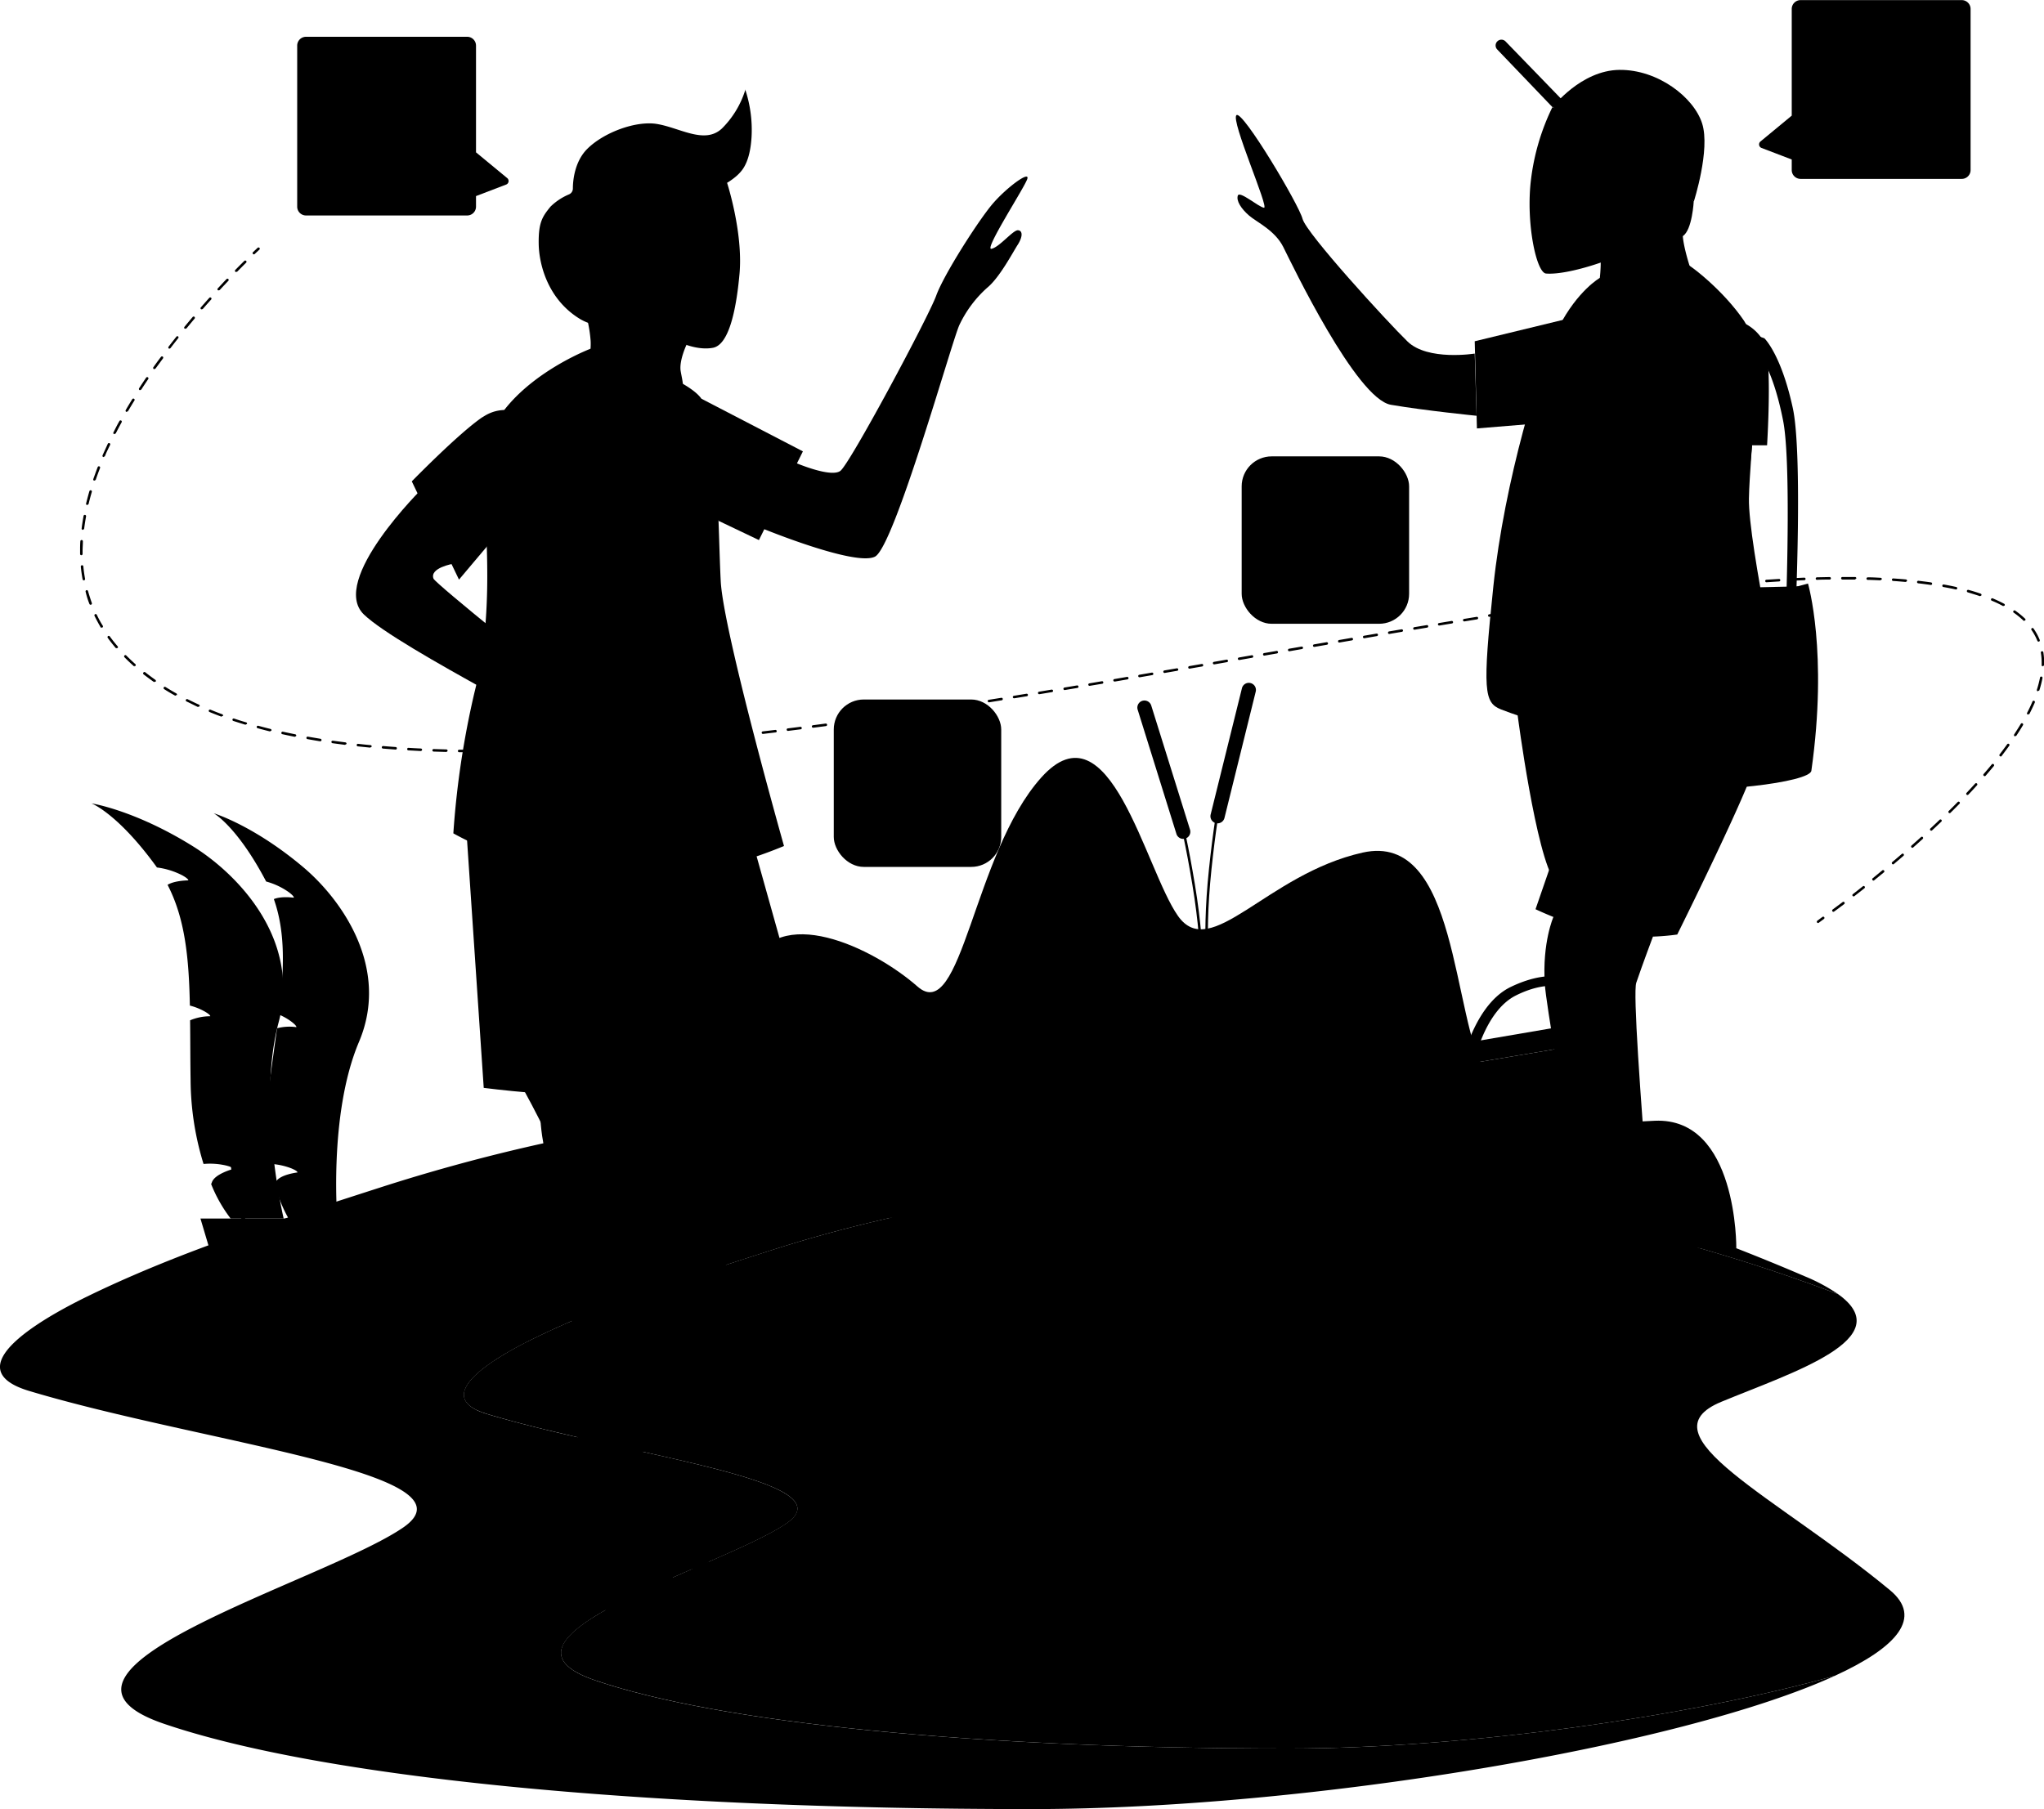 <svg id="Object" class="non-fix object-width" xmlns="http://www.w3.org/2000/svg"
                                        xmlns:xlink="http://www.w3.org/1999/xlink" viewBox="0 0 539.55 477.63">
                                        <defs>
                                            <linearGradient id="linear-gradient" x1="1744.98" y1="6791.82" x2="2263.43"
                                                y2="6791.82" gradientUnits="userSpaceOnUse">
                                                <stop offset="0" stop-color="#fff" />
                                                <stop offset="1" stop-color="#fff" />
                                            </linearGradient>
                                            <linearGradient id="linear-gradient-2" x1="1745.04" y1="6703.67"
                                                x2="2263.42" y2="6703.67" xlink:href="#linear-gradient" />
                                            <linearGradient id="linear-gradient-3" x1="1745.04" y1="6615.2" x2="2263.37"
                                                y2="6615.2" xlink:href="#linear-gradient" />
                                            <linearGradient id="linear-gradient-4" x1="2042.07" y1="6781.04"
                                                x2="2047.99" y2="6781.04" gradientUnits="userSpaceOnUse">
                                                <stop offset="0" stop-color="#5560ff" />
                                                <stop offset="1" stop-color="#1517ff" />
                                            </linearGradient>
                                            <linearGradient id="linear-gradient-5" x1="2043.39" y1="6747.78"
                                                x2="2055.43" y2="6747.78" xlink:href="#linear-gradient-4" />
                                            <linearGradient id="linear-gradient-6" x1="2032.79" y1="6785.16"
                                                x2="2041.47" y2="6785.16" xlink:href="#linear-gradient-4" />
                                            <linearGradient id="linear-gradient-7" x1="2024.07" y1="6752.2" x2="2038.08"
                                                y2="6752.2" xlink:href="#linear-gradient-4" />
                                            <linearGradient id="linear-gradient-8" x1="1866.41" y1="6813.77" x2="2182.2"
                                                y2="6813.77" gradientUnits="userSpaceOnUse">
                                                <stop offset="0" stop-color="#00e6e9" />
                                                <stop offset="1" stop-color="#6afff4" />
                                            </linearGradient>
                                            <linearGradient id="linear-gradient-9" x1="1883.26" y1="6824.98"
                                                x2="2162.32" y2="6824.98" xlink:href="#linear-gradient-4" />
                                            <linearGradient id="linear-gradient-10" x1="1846.33" y1="6935.66"
                                                x2="2226.6" y2="6935.66" gradientUnits="userSpaceOnUse">
                                                <stop offset="0" stop-color="#e5edff" />
                                                <stop offset="0.15" stop-color="#e7efff" />
                                                <stop offset="1" stop-color="#e9f1ff" />
                                            </linearGradient>
                                            <linearGradient id="linear-gradient-11" x1="-63.7" y1="6911.28" x2="-7.01"
                                                y2="6911.28" gradientTransform="matrix(-1, 0, 0, 1, 1762.79, 0)"
                                                gradientUnits="userSpaceOnUse">
                                                <stop offset="0" stop-color="#0011bf" />
                                                <stop offset="1" stop-color="#7955ff" />
                                            </linearGradient>
                                            <linearGradient id="linear-gradient-12" x1="1727.71" y1="6818" x2="1768.75"
                                                y2="6818" gradientTransform="translate(52.53)"
                                                gradientUnits="userSpaceOnUse">
                                                <stop offset="0" stop-color="#ffbfd4" />
                                                <stop offset="0.11" stop-color="#ffb7d2" />
                                                <stop offset="0.27" stop-color="#ffa2ce" />
                                                <stop offset="0.46" stop-color="#ff7fc6" />
                                                <stop offset="0.69" stop-color="#ff4fbb" />
                                                <stop offset="0.93" stop-color="#ff12ae" />
                                                <stop offset="1" stop-color="#f0a" />
                                            </linearGradient>
                                            <linearGradient id="linear-gradient-13" x1="1695.56" y1="6815.86"
                                                x2="1746.21" y2="6815.86" xlink:href="#linear-gradient-12" />
                                            <linearGradient id="linear-gradient-14" x1="1724.25" y1="6890.97"
                                                x2="1765.64" y2="6890.97" gradientTransform="translate(52.53)"
                                                xlink:href="#linear-gradient-11" />
                                            <linearGradient id="linear-gradient-15" x1="2008.27" y1="7000.32"
                                                x2="2056.28" y2="7000.32" gradientUnits="userSpaceOnUse">
                                                <stop offset="0.02" stop-color="#6f00ff" />
                                                <stop offset="0.61" stop-color="#945bff" />
                                                <stop offset="1" stop-color="#ab94ff" />
                                            </linearGradient>
                                            <linearGradient id="linear-gradient-16" x1="-337.18" y1="6921.33"
                                                x2="-302.43" y2="6921.33"
                                                gradientTransform="matrix(-1, 0, 0, 1, 1710.25, 0)"
                                                xlink:href="#linear-gradient-8" />
                                            <linearGradient id="linear-gradient-17" x1="2022.38" y1="6928.75"
                                                x2="2033.46" y2="6928.75" gradientUnits="userSpaceOnUse">
                                                <stop offset="0" stop-color="#d4fff8" />
                                                <stop offset="1" stop-color="#fff" />
                                            </linearGradient>
                                            <linearGradient id="linear-gradient-18" x1="-364.41" y1="6919.51"
                                                x2="-321.51" y2="6919.51"
                                                gradientTransform="matrix(-1, 0, 0, 1, 1710.25, 0)"
                                                xlink:href="#linear-gradient-8" />
                                            <linearGradient id="linear-gradient-19" x1="2038.96" y1="6926.23"
                                                x2="2058.26" y2="6926.23" xlink:href="#linear-gradient-17" />
                                            <linearGradient id="linear-gradient-20" x1="-340.12" y1="6983.12"
                                                x2="-305.06" y2="6983.12"
                                                gradientTransform="matrix(-1, 0, 0, 1, 1710.25, 0)"
                                                xlink:href="#linear-gradient-15" />
                                            <linearGradient id="linear-gradient-21" x1="1886.5" y1="6948.65" x2="1911.7"
                                                y2="6948.65" xlink:href="#linear-gradient-4" />
                                            <linearGradient id="linear-gradient-22" x1="1873.61" y1="6968.77"
                                                x2="1919.28" y2="6968.77" xlink:href="#linear-gradient-4" />
                                            <linearGradient id="linear-gradient-23" x1="1862.46" y1="6899.85"
                                                x2="1901.38" y2="6899.85" gradientUnits="userSpaceOnUse">
                                                <stop offset="0" stop-color="#e9eaff" />
                                                <stop offset="1" stop-color="#c0bfff" />
                                            </linearGradient>
                                            <linearGradient id="linear-gradient-24" x1="1892.26" y1="6878.49"
                                                x2="1930.73" y2="6878.49" xlink:href="#linear-gradient-23" />
                                            <linearGradient id="linear-gradient-25" x1="1872.71" y1="6794.42"
                                                x2="1936.16" y2="6794.42" xlink:href="#linear-gradient-15" />
                                            <linearGradient id="linear-gradient-26" x1="1847.16" y1="6804.51"
                                                x2="1905.22" y2="6804.51" xlink:href="#linear-gradient-15" />
                                            <linearGradient id="linear-gradient-27" x1="179.12" y1="123.94" x2="211.94"
                                                y2="123.94" gradientUnits="userSpaceOnUse">
                                                <stop offset="0" stop-color="#000fe9" />
                                                <stop offset="0.05" stop-color="#0615eb" />
                                                <stop offset="0.48" stop-color="#313ef6" />
                                                <stop offset="0.81" stop-color="#4b57fc" />
                                                <stop offset="1" stop-color="#5560ff" />
                                            </linearGradient>
                                            <linearGradient id="linear-gradient-28" x1="1843.54" y1="6711.2"
                                                x2="1930.82" y2="6711.2" xlink:href="#linear-gradient-4" />
                                            <linearGradient id="linear-gradient-29" x1="1892.69" y1="6633.68"
                                                x2="1888.74" y2="6659.8" gradientUnits="userSpaceOnUse">
                                                <stop offset="0" stop-color="#b5aaff" />
                                                <stop offset="1" stop-color="#e9eaff" />
                                            </linearGradient>
                                            <linearGradient id="linear-gradient-30" x1="1885.84" y1="6616.66"
                                                x2="1919.22" y2="6616.66" xlink:href="#linear-gradient-23" />
                                            <linearGradient id="linear-gradient-31" x1="1866.02" y1="6603.78"
                                                x2="1922.32" y2="6603.78" gradientUnits="userSpaceOnUse">
                                                <stop offset="0.02" stop-color="#4f00aa" />
                                                <stop offset="0.13" stop-color="#4d00a2" />
                                                <stop offset="1" stop-color="#3d006a" />
                                            </linearGradient>
                                            <linearGradient id="linear-gradient-32" x1="1887.6" y1="6735.81"
                                                x2="1907.43" y2="6735.81" xlink:href="#linear-gradient-8" />
                                            <linearGradient id="linear-gradient-33" x1="1817.84" y1="6717.51"
                                                x2="1904.09" y2="6717.51" xlink:href="#linear-gradient-23" />
                                            <linearGradient id="linear-gradient-34" x1="1615.64" y1="6731.26"
                                                x2="1651.57" y2="6731.26"
                                                gradientTransform="matrix(1, -0.07, 0.07, 1, -230.19, 72.62)"
                                                gradientUnits="userSpaceOnUse">
                                                <stop offset="0" stop-color="#1517ff" />
                                                <stop offset="1" stop-color="#5560ff" />
                                            </linearGradient>
                                            <linearGradient id="linear-gradient-35" x1="1924.89" y1="6645.96"
                                                x2="1995.07" y2="6645.96" xlink:href="#linear-gradient-23" />
                                            <linearGradient id="linear-gradient-36" x1="1802.35" y1="6582.24"
                                                x2="1858.16" y2="6582.24" xlink:href="#linear-gradient-15" />
                                            <linearGradient id="linear-gradient-37" x1="2188.18" y1="6572.55" x2="2244"
                                                y2="6572.55" xlink:href="#linear-gradient-8" />
                                            <linearGradient id="linear-gradient-38" x1="220.09" y1="206.78" x2="264.28"
                                                y2="206.78" xlink:href="#linear-gradient-15" />
                                            <linearGradient id="linear-gradient-39" x1="2033.19" y1="6815.97"
                                                x2="2079.85" y2="6815.97" gradientTransform="matrix(1, 0, 0, 1, 0, 0)"
                                                xlink:href="#linear-gradient-12" />
                                            <linearGradient id="linear-gradient-40" x1="327.76" y1="142.59" x2="371.95"
                                                y2="142.59" xlink:href="#linear-gradient-4" />
                                            <linearGradient id="linear-gradient-41" x1="1810.03" y1="6583.46"
                                                x2="1815.04" y2="6583.46" xlink:href="#linear-gradient-10" />
                                            <linearGradient id="linear-gradient-42" x1="99.52" y1="34.51" x2="104.53"
                                                y2="34.51" xlink:href="#linear-gradient-10" />
                                            <linearGradient id="linear-gradient-43" x1="112.88" y1="34.51" x2="117.89"
                                                y2="34.51" xlink:href="#linear-gradient-10" />
                                            <linearGradient id="linear-gradient-44" x1="2213.86" y1="6573.86"
                                                x2="2228.45" y2="6573.86" xlink:href="#linear-gradient-10" />
                                            <linearGradient id="linear-gradient-45" x1="2062.57" y1="6693.12"
                                                x2="2084.84" y2="6693.12" xlink:href="#linear-gradient-10" />
                                            <linearGradient id="linear-gradient-46" x1="1960.22" y1="6756.82"
                                                x2="1971.62" y2="6756.82" xlink:href="#linear-gradient-10" />
                                            <linearGradient id="linear-gradient-47" x1="1894.41" y1="6726.07"
                                                x2="1896.48" y2="6726.07" xlink:href="#linear-gradient-15" />
                                            <linearGradient id="linear-gradient-48" x1="2043.68" y1="6816.62"
                                                x2="2063.08" y2="6816.62" gradientUnits="userSpaceOnUse">
                                                <stop offset="0" stop-color="#ffe9fc" />
                                                <stop offset="1" stop-color="#fff" />
                                            </linearGradient>
                                            <linearGradient id="linear-gradient-49" x1="2108.93" y1="6819.88"
                                                x2="2155.6" y2="6819.88" gradientUnits="userSpaceOnUse">
                                                <stop offset="0" stop-color="#ab94ff" />
                                                <stop offset="0.39" stop-color="#945bff" />
                                                <stop offset="0.98" stop-color="#6f00ff" />
                                            </linearGradient>
                                            <linearGradient id="linear-gradient-50" x1="376.66" y1="313.45" x2="428.75"
                                                y2="313.45" xlink:href="#linear-gradient-49" />
                                            <linearGradient id="linear-gradient-51" x1="2086.36" y1="6863.26"
                                                x2="2105.91" y2="6863.26" xlink:href="#linear-gradient-49" />
                                            <linearGradient id="linear-gradient-52" x1="395.01" y1="273.32" x2="395"
                                                y2="285.39" xlink:href="#linear-gradient-49" />
                                            <linearGradient id="linear-gradient-53" x1="389.28" y1="98.43" x2="415.46"
                                                y2="98.43" gradientUnits="userSpaceOnUse">
                                                <stop offset="0" stop-color="#6afff4" />
                                                <stop offset="1" stop-color="#00e6e9" />
                                            </linearGradient>
                                            <linearGradient id="linear-gradient-54" x1="2116.24" y1="6680.79"
                                                x2="2195.33" y2="6680.79" xlink:href="#linear-gradient-8" />
                                            <linearGradient id="linear-gradient-55" x1="2156.51" y1="6613.26"
                                                x2="2158.99" y2="6637.85" xlink:href="#linear-gradient-29" />
                                            <linearGradient id="linear-gradient-56" x1="2127.63" y1="6599.22"
                                                x2="2165.22" y2="6599.22" xlink:href="#linear-gradient-23" />
                                            <linearGradient id="linear-gradient-57" x1="2118.66" y1="6568.32"
                                                x2="2137.08" y2="6568.32" xlink:href="#linear-gradient-4" />
                                            <linearGradient id="linear-gradient-58" x1="2137.43" y1="6596.56"
                                                x2="2170.95" y2="6596.56" xlink:href="#linear-gradient-31" />
                                            <linearGradient id="linear-gradient-59" x1="2124.48" y1="6754.23"
                                                x2="2153.36" y2="6754.23" gradientTransform="matrix(1, 0, 0, 1, 0, 0)"
                                                xlink:href="#linear-gradient-12" />
                                            <linearGradient id="linear-gradient-60" x1="2114" y1="6916.17" x2="2153.84"
                                                y2="6916.17" xlink:href="#linear-gradient-49" />
                                            <linearGradient id="linear-gradient-61" x1="2121.24" y1="6935.66"
                                                x2="2168.97" y2="6935.66" xlink:href="#linear-gradient-49" />
                                            <linearGradient id="linear-gradient-62" x1="2131.01" y1="6875.07"
                                                x2="2153.77" y2="6875.07" xlink:href="#linear-gradient-23" />
                                            <linearGradient id="linear-gradient-63" x1="2131.55" y1="6862.25"
                                                x2="2163.49" y2="6862.25" xlink:href="#linear-gradient-23" />
                                            <linearGradient id="linear-gradient-64" x1="2129.2" y1="6764.1" x2="2187.23"
                                                y2="6764.1" gradientTransform="matrix(1, 0, 0, 1, 0, 0)"
                                                xlink:href="#linear-gradient-12" />
                                            <linearGradient id="linear-gradient-65" x1="2145.34" y1="6672.42"
                                                x2="2198.51" y2="6672.42" xlink:href="#linear-gradient-4" />
                                            <linearGradient id="linear-gradient-66" x1="2050.09" y1="6619.01"
                                                x2="2113.64" y2="6619.01" xlink:href="#linear-gradient-23" />
                                            <linearGradient id="linear-gradient-67" x1="2165.83" y1="6649.76"
                                                x2="2190.79" y2="6649.76" xlink:href="#linear-gradient-8" />
                                            <linearGradient id="linear-gradient-68" x1="2128.48" y1="6729.29"
                                                x2="2147.52" y2="6729.29" xlink:href="#linear-gradient-4" />
                                            <linearGradient id="linear-gradient-69" x1="2133.82" y1="6730.22"
                                                x2="2203.78" y2="6730.22" xlink:href="#linear-gradient-4" />
                                            <linearGradient id="linear-gradient-70" x1="2142.39" y1="6720.71"
                                                x2="2198.51" y2="6720.71" xlink:href="#linear-gradient-15" />
                                            <linearGradient id="linear-gradient-71" x1="2134.88" y1="6709.48"
                                                x2="2186.39" y2="6709.48" xlink:href="#linear-gradient-23" />
                                            <linearGradient id="linear-gradient-72" x1="2133.66" y1="6584.77"
                                                x2="2173.7" y2="6584.77" xlink:href="#linear-gradient-4" />
                                        </defs>
                                        <title>animated</title>
                                        <g class="cls-1">
                                            <path class="cls-2"
                                                d="M2203.78,6792.64a.32.32,0,0,1-.27-.15.33.33,0,0,1,.08-.46l1.35-1a.33.33,0,1,1,.39.54c-.87.64-1.36,1-1.36,1A.31.31,0,0,1,2203.78,6792.64Z"
                                                transform="translate(-1723.87 -6548.95)" />
                                            <path class="cls-3"
                                                d="M2207.83,6789.68a.3.3,0,0,1-.26-.13.34.34,0,0,1,.06-.47c.8-.59,1.7-1.27,2.68-2a.34.34,0,0,1,.41.53c-1,.76-1.89,1.43-2.69,2A.36.36,0,0,1,2207.83,6789.68Zm5.34-4.07a.35.35,0,0,1-.26-.12.33.33,0,0,1,.06-.47l2.63-2.07a.32.32,0,0,1,.47.05.33.33,0,0,1-.05.47l-2.64,2.07A.31.31,0,0,1,2213.17,6785.61Zm5.26-4.17a.34.34,0,0,1-.26-.12.33.33,0,0,1,0-.47l2.59-2.13a.34.34,0,0,1,.43.52l-2.6,2.13A.33.33,0,0,1,2218.43,6781.44Zm5.17-4.28a.34.34,0,0,1-.26-.12.33.33,0,0,1,0-.47c.84-.7,1.69-1.43,2.55-2.17a.33.33,0,1,1,.44.5c-.86.75-1.72,1.47-2.55,2.18A.32.32,0,0,1,2223.6,6777.16Zm5.07-4.38a.34.34,0,0,1-.22-.59c.83-.73,1.66-1.48,2.5-2.23a.32.32,0,0,1,.47,0,.34.34,0,0,1,0,.47c-.84.76-1.67,1.51-2.5,2.24A.35.35,0,0,1,2228.67,6772.78Zm5-4.51a.32.32,0,0,1-.24-.11.32.32,0,0,1,0-.47c.81-.75,1.62-1.52,2.43-2.3a.34.34,0,0,1,.47,0,.34.34,0,0,1,0,.48c-.81.77-1.62,1.54-2.44,2.3A.33.33,0,0,1,2233.64,6768.27Zm4.84-4.63a.34.34,0,0,1-.23-.58c.79-.78,1.58-1.57,2.36-2.37a.33.33,0,0,1,.47,0,.32.32,0,0,1,0,.47c-.78.8-1.58,1.59-2.37,2.38A.37.37,0,0,1,2238.48,6763.64Zm4.7-4.8a.35.35,0,0,1-.23-.09.33.33,0,0,1,0-.47c.77-.82,1.53-1.64,2.27-2.46a.34.34,0,0,1,.48,0,.34.34,0,0,1,0,.47q-1.12,1.24-2.28,2.46A.36.36,0,0,1,2243.18,6758.84Zm4.51-5a.35.35,0,0,1-.22-.08.33.33,0,0,1,0-.47c.74-.85,1.46-1.7,2.16-2.56a.33.33,0,0,1,.47,0,.34.34,0,0,1,.05.47c-.71.85-1.43,1.71-2.17,2.56A.33.33,0,0,1,2247.69,6753.87Zm4.25-5.18a.37.37,0,0,1-.2-.07.33.33,0,0,1-.06-.47c.69-.9,1.36-1.8,2-2.68a.32.32,0,0,1,.46-.07.33.33,0,0,1,.08.46c-.64.89-1.32,1.79-2,2.7A.33.33,0,0,1,2251.94,6748.69Zm-400.2-1.11a.34.34,0,0,1,0-.67l3.35,0a.34.34,0,1,1,0,.67Zm-3.35,0h0c-1.12,0-2.24,0-3.35,0a.33.33,0,0,1-.33-.34.35.35,0,0,1,.34-.33l3.35,0a.33.33,0,0,1,.33.33A.33.33,0,0,1,1848.39,6747.56Zm10,0a.33.33,0,0,1-.33-.33.32.32,0,0,1,.33-.34l3.34-.07a.32.32,0,0,1,.34.33.33.33,0,0,1-.32.34l-3.35.07Zm-16.74-.07h0l-3.35-.1a.33.33,0,0,1-.32-.35.32.32,0,0,1,.34-.32l3.35.1a.33.33,0,0,1,.32.34A.33.33,0,0,1,1841.7,6747.45Zm23.44-.09a.34.34,0,1,1,0-.67l3.34-.12a.34.34,0,0,1,.35.33.33.33,0,0,1-.32.34l-3.35.12Zm-30.14-.15h0l-3.35-.18a.34.34,0,0,1,0-.67c1.1.07,2.22.13,3.34.18a.34.34,0,0,1,.32.35A.34.34,0,0,1,1835,6747.21Zm36.83-.1a.34.34,0,0,1,0-.67l3.34-.16a.34.34,0,0,1,0,.67l-3.34.16Zm-43.51-.29h0l-3.34-.26a.34.34,0,0,1-.31-.36.35.35,0,0,1,.36-.31c1.11.1,2.22.18,3.34.26a.34.34,0,0,1,0,.67Zm50.2,0a.34.34,0,0,1,0-.67l3.35-.19a.34.34,0,0,1,.35.31.33.33,0,0,1-.31.35l-3.35.2Zm6.69-.41a.34.34,0,0,1-.33-.31.32.32,0,0,1,.31-.36l3.34-.23a.33.33,0,0,1,.35.31.33.33,0,0,1-.3.36l-3.35.23Zm-63.57-.1h0l-3.34-.34a.34.34,0,0,1,.08-.67c1.1.13,2.21.24,3.32.35a.32.32,0,0,1,.3.36A.33.33,0,0,1,1821.64,6746.26Zm70.25-.38a.34.34,0,0,1-.33-.31.32.32,0,0,1,.31-.36c1.11-.09,2.22-.17,3.33-.27a.34.34,0,0,1,.36.31.33.33,0,0,1-.3.36l-3.34.27Zm-76.91-.35h0l-3.32-.44a.35.35,0,0,1-.29-.38.34.34,0,0,1,.38-.28l3.32.44a.34.34,0,0,1,.29.37A.35.35,0,0,1,1815,6745.53Zm83.59-.2a.33.33,0,0,1-.33-.3.34.34,0,0,1,.3-.37l3.34-.29a.33.33,0,0,1,.36.3.33.33,0,0,1-.3.36l-3.34.3Zm6.67-.61a.32.32,0,0,1-.33-.3.33.33,0,0,1,.3-.36l3.33-.32a.33.33,0,0,1,.37.29.34.34,0,0,1-.3.37l-3.34.32Zm-96.89-.14h0c-1.11-.18-2.21-.37-3.31-.57a.33.33,0,1,1,.12-.65l3.3.56a.33.33,0,0,1-.06.66Zm103.56-.51a.34.34,0,0,1,0-.67l3.33-.35a.33.33,0,0,1,.37.3.34.34,0,0,1-.3.37l-3.33.34Zm-110.15-.67h-.06c-1.11-.22-2.2-.45-3.29-.69a.33.33,0,0,1-.25-.4.35.35,0,0,1,.4-.26q1.62.36,3.27.69a.34.34,0,0,1,.26.4A.33.33,0,0,1,1801.76,6743.4Zm116.81,0a.33.33,0,0,1-.33-.3.33.33,0,0,1,.29-.37l3.33-.37a.32.32,0,0,1,.37.29.34.34,0,0,1-.29.37l-3.33.37Zm337.28-.12a.29.29,0,0,1-.18-.05.33.33,0,0,1-.1-.46c.63-1,1.23-1.91,1.77-2.83a.34.34,0,0,1,.58.34c-.55.93-1.15,1.89-1.79,2.85A.32.32,0,0,1,2255.85,6743.24Zm-330.62-.64a.34.34,0,0,1,0-.67l3.32-.39a.34.34,0,0,1,.37.29.32.32,0,0,1-.29.37l-3.33.4Zm-130-.66h-.08c-1.1-.27-2.18-.55-3.25-.85a.33.33,0,0,1-.24-.41.34.34,0,0,1,.41-.23c1.07.29,2.14.57,3.24.84a.34.34,0,0,1,.24.41A.33.33,0,0,1,1795.23,6741.94Zm136.65-.14a.33.33,0,0,1-.33-.29.32.32,0,0,1,.29-.37l3.32-.42a.34.34,0,0,1,.37.29.32.32,0,0,1-.29.37l-3.32.42Zm6.64-.84a.33.33,0,0,1,0-.66l3.32-.44a.35.35,0,0,1,.38.29.35.35,0,0,1-.29.38l-3.32.43Zm-149.75-.79-.1,0c-1.09-.32-2.16-.67-3.2-1a.33.33,0,0,1-.21-.42.34.34,0,0,1,.42-.21c1,.35,2.1.69,3.18,1a.33.33,0,0,1,.23.41A.34.34,0,0,1,1788.77,6740.17Zm156.4-.08a.33.33,0,0,1-.33-.29.34.34,0,0,1,.28-.38l3.32-.45a.35.35,0,0,1,.38.29.34.34,0,0,1-.29.37c-1.11.16-2.21.31-3.32.45Zm6.63-.91a.34.34,0,0,1-.33-.29.35.35,0,0,1,.29-.38l3.31-.46a.33.33,0,0,1,.38.28.34.34,0,0,1-.28.38l-3.32.47Zm6.64-.94a.33.33,0,0,1-.33-.29.32.32,0,0,1,.28-.37l3.31-.48a.32.32,0,0,1,.38.28.34.34,0,0,1-.28.38l-3.32.48Zm-176-.2-.12,0c-1.06-.4-2.11-.81-3.13-1.23a.33.33,0,0,1-.18-.43.34.34,0,0,1,.44-.18c1,.41,2,.82,3.11,1.21a.33.33,0,0,1,.19.43A.33.33,0,0,1,1782.42,6738Zm476.84-.56a.37.37,0,0,1-.15,0,.34.34,0,0,1-.15-.45c.53-1,1-2,1.42-3a.33.33,0,0,1,.44-.17.34.34,0,0,1,.18.44c-.43,1-.91,2-1.44,3.05A.35.35,0,0,1,2259.26,6737.48Zm-294.19-.21a.33.33,0,0,1-.33-.28.34.34,0,0,1,.28-.38l3.31-.5a.34.34,0,0,1,.1.67l-3.31.49Zm6.62-1a.34.34,0,0,1-.33-.28.33.33,0,0,1,.28-.38l3.31-.51a.33.33,0,1,1,.1.66l-3.31.51Zm-195.46-.79a.35.35,0,0,1-.14,0c-1-.47-2-1-3-1.46a.33.33,0,1,1,.3-.59c1,.49,2,1,3,1.44a.33.33,0,0,1,.16.44A.31.31,0,0,1,1776.23,6735.49Zm202.08-.23a.33.33,0,0,1,0-.66l3.31-.52a.34.34,0,0,1,.38.28.33.33,0,0,1-.27.38l-3.31.52Zm6.62-1a.33.33,0,0,1-.33-.28.34.34,0,0,1,.28-.38l3.31-.53a.34.34,0,0,1,.38.28.33.33,0,0,1-.28.38l-3.31.53Zm6.63-1.06a.33.33,0,0,1-.33-.28.34.34,0,0,1,.28-.38l3.32-.54a.33.33,0,1,1,.1.66l-3.32.54Zm-221.3-.7a.35.35,0,0,1-.17,0c-1-.56-2-1.13-2.89-1.72a.34.34,0,0,1-.1-.46.33.33,0,0,1,.46-.1c.92.57,1.88,1.15,2.86,1.7a.33.33,0,0,1,.13.45A.32.32,0,0,1,1770.26,6732.46Zm227.93-.38a.32.32,0,0,1-.32-.28.33.33,0,0,1,.27-.38l3.31-.55a.34.34,0,0,1,.39.28.33.33,0,0,1-.28.38l-3.31.55Zm263.67-.77h-.1a.34.34,0,0,1-.22-.42,28,28,0,0,0,.83-3.2.32.32,0,0,1,.39-.26.32.32,0,0,1,.26.39,27.14,27.14,0,0,1-.84,3.27A.34.34,0,0,1,2261.86,6731.31Zm-257-.32a.34.34,0,0,1,0-.67l3.3-.55a.34.34,0,0,1,.39.28.33.33,0,0,1-.28.38l-3.31.55Zm6.62-1.11a.33.33,0,0,1-.33-.28.33.33,0,0,1,.27-.38l3.3-.56a.33.33,0,0,1,.39.27.34.34,0,0,1-.27.39l-3.31.55Zm-246.85-1a.35.35,0,0,1-.19-.06c-.92-.65-1.83-1.33-2.7-2a.34.34,0,0,1,0-.47.33.33,0,0,1,.47-.06c.86.68,1.75,1.35,2.67,2a.35.35,0,0,1,.08.47A.35.35,0,0,1,1764.59,6728.9Zm253.45-.14a.33.33,0,0,1,0-.66l3.3-.57a.34.34,0,0,1,.38.28.33.33,0,0,1-.27.38l-3.3.57Zm6.6-1.13a.33.33,0,0,1-.05-.66l3.29-.57a.34.34,0,0,1,.39.28.33.33,0,0,1-.28.38l-3.29.57Zm6.59-1.13a.34.34,0,0,1-.06-.67l3.3-.56a.33.33,0,0,1,.38.27.32.32,0,0,1-.27.38l-3.29.57Zm6.58-1.14a.32.32,0,0,1-.32-.28.34.34,0,0,1,.27-.39l3.29-.57a.33.33,0,0,1,.11.66l-3.29.57Zm225.27-.6h0a.33.33,0,0,1-.32-.34c0-.21,0-.42,0-.63a16.31,16.31,0,0,0-.21-2.64.33.33,0,0,1,.27-.39.35.35,0,0,1,.39.28,17.61,17.61,0,0,1,.21,2.75c0,.22,0,.43,0,.65A.32.32,0,0,1,2263.08,6724.76Zm-503.73,0a.31.31,0,0,1-.22-.09c-.84-.75-1.67-1.53-2.44-2.32a.33.33,0,0,1,0-.47.32.32,0,0,1,.47,0c.77.77,1.58,1.54,2.41,2.29a.33.33,0,0,1,0,.47A.36.36,0,0,1,1759.35,6724.75Zm285-.54a.33.33,0,0,1-.06-.66l3.3-.58a.34.34,0,0,1,.39.28.33.33,0,0,1-.27.38l-3.3.58Zm6.6-1.15a.33.33,0,0,1-.06-.66l3.3-.58a.34.34,0,1,1,.12.66l-3.3.58Zm6.6-1.15a.34.34,0,0,1-.06-.67l3.3-.57a.34.34,0,0,1,.39.27.34.34,0,0,1-.27.39l-3.3.57Zm6.6-1.16a.33.33,0,0,1-.33-.27.34.34,0,0,1,.27-.39l3.3-.57a.34.34,0,0,1,.39.27.33.33,0,0,1-.27.38l-3.3.58Zm-309.54-.77a.36.36,0,0,1-.25-.11c-.74-.87-1.44-1.76-2.09-2.65a.33.33,0,1,1,.54-.39c.64.88,1.33,1.75,2.06,2.6a.33.33,0,0,1,0,.47A.3.3,0,0,1,1754.65,6720Zm316.14-.38a.33.33,0,0,1-.33-.27.34.34,0,0,1,.27-.39l3.3-.57a.33.33,0,0,1,.39.27.34.34,0,0,1-.27.39l-3.3.57Zm6.6-1.14a.34.34,0,0,1-.06-.67l3.3-.57a.34.34,0,0,1,.39.28.33.33,0,0,1-.27.38l-3.3.57Zm184.59-.25a.35.35,0,0,1-.31-.21,14.44,14.44,0,0,0-1.55-2.86.34.34,0,0,1,.08-.47.33.33,0,0,1,.46.09,15,15,0,0,1,1.63,3,.34.34,0,0,1-.18.44Zm-178-.89a.34.34,0,0,1-.33-.28.33.33,0,0,1,.27-.38l3.31-.57a.33.33,0,0,1,.38.27.34.34,0,0,1-.27.39l-3.3.56Zm6.6-1.13a.32.32,0,0,1-.32-.28.34.34,0,0,1,.27-.39l3.3-.56a.35.35,0,0,1,.39.28.34.34,0,0,1-.28.38l-3.3.56Zm6.61-1.12a.34.34,0,0,1,0-.67l3.3-.55a.33.33,0,0,1,.38.27.33.33,0,0,1-.27.39l-3.3.55Zm-346.47-.5a.36.36,0,0,1-.29-.16c-.58-1-1.12-2-1.61-3a.34.34,0,0,1,.16-.45.33.33,0,0,1,.44.16c.48,1,1,2,1.59,2.91a.34.34,0,0,1-.12.46A.34.34,0,0,1,1750.73,6714.57Zm353.08-.61a.33.33,0,0,1-.06-.66l3.31-.55a.34.34,0,0,1,.38.28.33.33,0,0,1-.27.38l-3.31.55Zm6.61-1.09a.33.33,0,0,1-.05-.66l3.3-.54a.33.33,0,0,1,.11.66l-3.31.54Zm147.8-.12a.3.3,0,0,1-.23-.1,20.56,20.56,0,0,0-2.55-2.08.34.34,0,0,1-.08-.47.35.35,0,0,1,.47-.08,22.77,22.77,0,0,1,2.62,2.15.33.33,0,0,1,0,.47A.34.34,0,0,1,2258.22,6712.75ZM2117,6711.8a.33.33,0,0,1-.33-.28.34.34,0,0,1,.28-.38l3.31-.53a.34.34,0,0,1,.38.28.33.33,0,0,1-.28.38l-3.3.53Zm6.62-1a.34.34,0,0,1-.33-.29.34.34,0,0,1,.28-.38l3.31-.51a.33.33,0,0,1,.1.66l-3.31.51Zm6.62-1a.34.34,0,0,1-.33-.29.34.34,0,0,1,.28-.38l3.31-.5a.33.33,0,0,1,.38.28.33.33,0,0,1-.28.38l-3.31.5Zm122.51-.85a.47.47,0,0,1-.16,0c-.93-.5-1.93-1-3-1.42a.34.34,0,0,1,.26-.62c1.07.46,2.1.94,3.05,1.45a.34.34,0,0,1,.14.45A.35.35,0,0,1,2252.78,6708.89Zm-115.88-.15a.33.33,0,0,1-.33-.28.34.34,0,0,1,.28-.38l3.32-.48a.32.32,0,0,1,.37.28.34.34,0,0,1-.28.38l-3.31.48Zm-389.09-.19a.32.32,0,0,1-.31-.22c-.4-1-.75-2.12-1-3.21a.33.33,0,0,1,.23-.41.34.34,0,0,1,.41.24c.3,1.06.64,2.12,1,3.15a.33.33,0,0,1-.19.43Zm395.72-.76a.34.34,0,0,1-.05-.67l3.32-.46a.34.34,0,0,1,.38.28.33.33,0,0,1-.29.38l-3.31.46Zm6.64-.92a.33.33,0,0,1-.33-.29.32.32,0,0,1,.28-.37l3.32-.44a.34.34,0,0,1,.38.28.35.35,0,0,1-.29.38l-3.32.44Zm96.46-.59-.11,0c-1-.34-2.08-.66-3.18-1a.34.34,0,0,1-.24-.41.33.33,0,0,1,.41-.24c1.12.31,2.21.64,3.22,1a.33.33,0,0,1,.21.42A.32.32,0,0,1,2246.63,6706.28Zm-89.82-.28a.33.33,0,0,1-.33-.29.32.32,0,0,1,.29-.37l3.32-.42a.33.33,0,1,1,.08.66l-3.32.42Zm6.65-.82a.33.33,0,0,1-.33-.29.34.34,0,0,1,.29-.37l3.33-.39a.34.34,0,0,1,.37.29.33.33,0,0,1-.29.37l-3.33.39Zm76.72-.67h-.08c-1-.23-2.15-.45-3.27-.65a.34.34,0,0,1,.12-.66q1.7.3,3.3.66a.33.33,0,0,1-.07.66Zm-70.06-.08a.34.34,0,0,1,0-.67l3.33-.35a.33.33,0,1,1,.07.66l-3.33.35Zm6.66-.69a.34.34,0,0,1,0-.67l3.34-.31a.33.33,0,0,1,.06.66l-3.34.32Zm56.81-.42h-.05c-1.07-.15-2.18-.3-3.31-.43a.34.34,0,0,1-.29-.37.33.33,0,0,1,.37-.29c1.13.13,2.25.27,3.33.43a.34.34,0,0,1,0,.67Zm-50.14-.19a.34.34,0,0,1-.33-.31.34.34,0,0,1,.31-.36l3.34-.27a.36.36,0,0,1,.36.31.34.34,0,0,1-.31.36l-3.34.27Zm6.69-.51a.34.34,0,0,1,0-.67l3.35-.21a.32.32,0,0,1,.35.31.33.33,0,0,1-.31.35l-3.34.22Zm36.8-.08h0q-1.62-.15-3.33-.27a.33.33,0,1,1,.05-.66c1.14.08,2.25.16,3.34.26a.34.34,0,0,1,.3.37A.33.33,0,0,1,2226.94,6702.54Zm-30.12-.32a.34.34,0,0,1,0-.67l3.35-.15a.32.32,0,0,1,.34.32.33.33,0,0,1-.32.35l-3.34.15Zm-450.79-.11a.34.34,0,0,1-.33-.28c-.2-1.09-.36-2.22-.47-3.34a.34.34,0,0,1,.3-.37.35.35,0,0,1,.37.3c.1,1.11.26,2.22.45,3.29a.32.32,0,0,1-.26.39Zm474.23,0h0c-1-.05-1.95-.09-2.95-.12l-.39,0a.34.34,0,0,1-.33-.34.34.34,0,0,1,.35-.33l.39,0c1,0,2,.07,3,.12a.33.33,0,0,1,.31.35A.32.32,0,0,1,2220.26,6702.08Zm-16.74-.13a.32.32,0,0,1-.33-.32.34.34,0,0,1,.32-.35l3.35-.07a.34.34,0,0,1,.34.33.33.33,0,0,1-.33.34c-1.1,0-2.21,0-3.34.07Zm10.05-.08h0c-.95,0-1.91,0-2.88,0h-.46a.34.34,0,0,1-.33-.34.32.32,0,0,1,.33-.33h.46l2.89,0a.33.33,0,0,1,.33.34A.33.33,0,0,1,2213.57,6701.87Zm-468.19-6.42a.34.34,0,0,1-.34-.33v-.77c0-.86,0-1.73.07-2.6a.34.34,0,0,1,.35-.32.34.34,0,0,1,.32.36c0,.85-.08,1.71-.08,2.56,0,.25,0,.5,0,.76a.34.34,0,0,1-.33.34Zm.36-6.68h0a.35.35,0,0,1-.29-.38c.13-1.09.31-2.21.51-3.32a.33.33,0,0,1,.39-.27.34.34,0,0,1,.27.39c-.2,1.1-.37,2.2-.51,3.29A.33.33,0,0,1,1745.74,6688.77Zm1.21-6.58h-.08a.33.33,0,0,1-.24-.41c.26-1.06.55-2.15.87-3.25a.34.34,0,0,1,.42-.22.33.33,0,0,1,.22.41c-.32,1.09-.61,2.17-.86,3.22A.35.35,0,0,1,1747,6682.19Zm1.89-6.43a.18.18,0,0,1-.1,0,.33.33,0,0,1-.21-.42c.36-1,.75-2.1,1.16-3.16a.33.33,0,1,1,.62.25c-.41,1.05-.8,2.1-1.15,3.13A.35.35,0,0,1,1748.84,6675.76Zm2.44-6.24a.31.31,0,0,1-.13,0,.34.34,0,0,1-.18-.44c.44-1,.91-2,1.39-3.06a.35.35,0,0,1,.45-.16.34.34,0,0,1,.16.45c-.48,1-1,2-1.38,3A.34.34,0,0,1,1751.28,6669.52Zm2.87-6.05a.28.28,0,0,1-.15,0,.33.33,0,0,1-.15-.45c.5-1,1-2,1.58-3a.33.33,0,0,1,.58.32c-.54,1-1.07,2-1.56,2.95A.35.35,0,0,1,1754.15,6663.47Zm3.23-5.88a.33.33,0,0,1-.17,0,.33.33,0,0,1-.12-.46c.56-1,1.14-1.93,1.73-2.89a.34.34,0,0,1,.46-.1.33.33,0,0,1,.11.46c-.59.94-1.16,1.9-1.73,2.87A.33.33,0,0,1,1757.38,6657.59Zm3.52-5.71a.29.29,0,0,1-.18-.05.33.33,0,0,1-.1-.46c.61-.95,1.23-1.88,1.86-2.8a.33.33,0,1,1,.55.37c-.62.92-1.24,1.85-1.85,2.79A.33.33,0,0,1,1760.9,6651.88Zm3.76-5.54a.3.3,0,0,1-.19-.07.32.32,0,0,1-.08-.46c.65-.92,1.31-1.83,2-2.72a.33.33,0,0,1,.54.39c-.66.89-1.31,1.8-2,2.71A.33.33,0,0,1,1764.66,6646.34Zm4-5.4a.37.37,0,0,1-.2-.07.34.34,0,0,1-.07-.47c.69-.9,1.38-1.78,2.07-2.65a.33.33,0,0,1,.47-.05.32.32,0,0,1,0,.46c-.68.87-1.37,1.75-2.06,2.65A.33.33,0,0,1,1768.64,6640.94Zm4.16-5.26a.34.34,0,0,1-.21-.08.33.33,0,0,1,0-.47c.72-.88,1.44-1.74,2.15-2.58a.33.33,0,0,1,.51.43c-.71.84-1.42,1.7-2.14,2.58A.34.34,0,0,1,1772.8,6635.68Zm4.33-5.13a.3.3,0,0,1-.22-.08.33.33,0,0,1,0-.47c.76-.87,1.5-1.71,2.23-2.52a.34.34,0,0,1,.47,0,.33.33,0,0,1,0,.47c-.73.81-1.47,1.64-2.22,2.51A.32.32,0,0,1,1777.13,6630.55Zm4.48-5a.32.32,0,0,1-.23-.09.32.32,0,0,1,0-.47c.8-.86,1.56-1.68,2.3-2.45a.32.32,0,0,1,.47,0,.33.33,0,0,1,0,.47c-.73.77-1.5,1.58-2.29,2.44A.35.35,0,0,1,1781.61,6625.56Zm4.62-4.86a.3.3,0,0,1-.23-.1.32.32,0,0,1,0-.47c.87-.89,1.67-1.69,2.38-2.38a.33.33,0,0,1,.47,0,.32.32,0,0,1,0,.47c-.7.7-1.49,1.49-2.36,2.38A.37.37,0,0,1,1786.23,6620.7Z"
                                                transform="translate(-1723.87 -6548.95)" />
                                            <path class="cls-4"
                                                d="M1790.89,6616.1a.31.31,0,0,1-.24-.1.33.33,0,0,1,0-.47l1.22-1.15a.35.35,0,0,1,.48,0,.33.33,0,0,1,0,.47s-.43.39-1.21,1.13A.35.35,0,0,1,1790.89,6616.1Z"
                                                transform="translate(-1723.87 -6548.95)" />
                                        </g>
                                        <path class="cls-5"
                                            d="M2043,6809.48c0-.11-2.15-10.66,0-31.09s4.26-25.57,4.35-25.78l.61.26c0,.05-2.17,5.31-4.3,25.59s0,30.78,0,30.88Z"
                                            transform="translate(-1723.87 -6548.95)" />
                                        <path class="cls-6"
                                            d="M2043.44,6764l8.26-33.34a1.87,1.87,0,0,1,2.27-1.37h0a1.87,1.87,0,0,1,1.37,2.27l-8.25,33.34a1.88,1.88,0,0,1-2.28,1.37h0A1.88,1.88,0,0,1,2043.44,6764Z"
                                            transform="translate(-1723.87 -6548.95)" />
                                        <path class="cls-7"
                                            d="M2041.12,6813.41l-.66-.09c0-.11,1.49-10.68-1.85-30.83s-5.79-25.23-5.82-25.28l.6-.3c.1.2,2.52,5.2,5.88,25.47S2041.14,6813.31,2041.12,6813.41Z"
                                            transform="translate(-1723.87 -6548.95)" />
                                        <path class="cls-8"
                                            d="M2038,6768l-10.24-32.78a1.89,1.89,0,0,0-2.35-1.24h0a1.87,1.87,0,0,0-1.23,2.35l10.23,32.79a1.88,1.88,0,0,0,2.35,1.23h0A1.89,1.89,0,0,0,2038,6768Z"
                                            transform="translate(-1723.87 -6548.95)" />
                                        <g class="wave-group">
                                            <path class="cls-9"
                                                d="M2182.2,6878.49s.37-34.61-21.53-33.64-35.18,3.64-44.43-11.85-7.3-64.63-32.68-58.95-40.08,29.06-48.76,16.7-18-56.68-36.07-36.52-20.93,65.49-32.67,55.18-37.13-22.47-44.15-4.9-16.06,34.34-24.39,28.49-26.55-15-29.71-3.29,0,23.49,0,23.49,180.21,26,182.28,25.29S2182.2,6878.49,2182.2,6878.49Z"
                                                transform="translate(-1723.87 -6548.95)" />
                                            <path class="cls-10"
                                                d="M2162.32,6882.17s.33-30.59-19-29.72-31.08,3.21-39.26-10.48-6.45-57.11-28.88-52.09-35.41,25.68-43.09,14.76-15.93-50.09-31.87-32.28-18.49,57.88-28.87,48.77-32.81-19.86-39-4.33-14.2,30.34-21.56,25.17-23.46-13.24-26.25-2.9,0,20.76,0,20.76,159.24,22.94,161.08,22.34S2162.32,6882.17,2162.32,6882.17Z"
                                                transform="translate(-1723.87 -6548.95)" />
                                        </g>
                                        <path class="cls-11"
                                            d="M2064.14,7010.59c46.36,0,105.43-8.35,144.05-19.19-40.37,18.51-138.89,35.18-212.08,35.18-104.23,0-187.66-8.45-228.93-22.51s42.2-37.51,63.08-51.8-52.76-22.28-98.71-36.09c-21.64-6.51,8.53-21.64,16.1-25.3,24.56-11.88,51-20.14,76.86-28.5q18.67-6,37.8-10.45c111.55-25.8,233.07-11.12,338,34a47.17,47.17,0,0,1,8.79,4.72c-79.58-30.18-169.24-38.91-252-19.75q-15.3,3.52-30.25,8.35c-20.71,6.69-41.85,13.3-61.49,22.8-6,2.93-30.19,15-12.88,20.24,36.76,11,95.66,17.45,79,28.88s-83.47,30.19-50.46,41.44S1980.74,7010.59,2064.14,7010.59Z"
                                            transform="translate(-1723.87 -6548.95)" />
                                        <path class="cls-12"
                                            d="M2208.19,6991.4c-38.62,10.84-97.69,19.19-144.05,19.19-83.4,0-150.14-6.75-183.15-18s33.76-30,50.46-41.44-42.21-17.83-79-28.88c-17.31-5.2,6.83-17.31,12.88-20.24,19.64-9.5,40.78-16.11,61.49-22.8q14.93-4.81,30.25-8.35c82.79-19.16,172.45-10.43,252,19.75,16.38,11.71-12.09,20.67-30.82,28.42-21.18,8.76,14.61,25,44.5,49.72C2231.48,6976,2224.7,6983.83,2208.19,6991.4Z"
                                            transform="translate(-1723.87 -6548.95)" />
                                        <g class="flower-box-1">
                                            <g class="leaves-1 leaves-rotate-1">
                                                <path class="cls-14"
                                                    d="M1818.64,6824c-8.28,19.54-5.63,48.44-5.63,48.44l-13-1.84a35.48,35.48,0,0,1-3.6-9.14l.3-.53c1.1-1.9,5.68-2.43,5.68-2.43s.18-.33-1.61-1.08a18,18,0,0,0-5.5-1.18,71.78,71.78,0,0,1-.27-21.11c.66-5.23,1.35-10.11,2-14.7a12.91,12.91,0,0,1,5.08-.29s.25-.27-1.29-1.45a15.75,15.75,0,0,0-3.33-1.89c1.41-11.73,1.84-21.53-1.31-30.47,1.94-.84,5.26-.37,5.26-.37s.25-.27-1.29-1.44a18.81,18.81,0,0,0-6-2.83l-.15-.28c-7.36-13.92-13.29-17.5-13.69-17.74.52.16,10.76,3.41,23.52,14.14C1814,6786.35,1826.92,6804.41,1818.64,6824Z"
                                                    transform="translate(-1723.87 -6548.95)" />
                                                <path class="cls-15"
                                                    d="M1807.89,6877.21a.5.5,0,0,1-.47-.33c-3.69-10.53-5.38-39.26.37-60.32,5.55-20.35-10.85-39.22-11-39.41a.5.5,0,0,1,0-.7.5.5,0,0,1,.71,0c.17.19,16.93,19.45,11.23,40.34s-4,49.31-.39,59.72a.5.5,0,0,1-.31.63A.45.45,0,0,1,1807.89,6877.21Z"
                                                    transform="translate(-1723.87 -6548.95)" />
                                            </g>
                                            <g class="leaves-rotate-2 leaves-2">
                                                <path class="cls-16"
                                                    d="M1798.75,6870.66h-14a38,38,0,0,1-5.14-9.08h0l.24-.6c.87-2.17,5.61-3.41,5.61-3.41s.14-.37-1.86-.89a18.8,18.8,0,0,0-6-.42,76.42,76.42,0,0,1-3.42-22.18c-.09-5.6-.07-10.84-.13-15.75a13.61,13.61,0,0,1,5.31-1.07s.22-.32-1.58-1.33a16.32,16.32,0,0,0-3.79-1.49c-.25-12.56-1.25-22.94-5.89-31.88,1.91-1.17,5.47-1.17,5.47-1.17s.23-.32-1.57-1.33a20.08,20.08,0,0,0-6.7-2.08l-.2-.28c-10.17-14-17.07-16.64-17.07-16.64s11.46,1.76,26.87,11.39c12,7.52,28.33,24.62,22.52,46.41S1798.75,6870.66,1798.75,6870.66Z"
                                                    transform="translate(-1723.87 -6548.95)" />
                                                <path class="cls-15"
                                                    d="M1789.85,6875.64a.5.5,0,0,1-.44-.27c-5.39-10.42-7.41-39.12-4.42-62.67,2.83-22.28-17.25-39.69-17.46-39.87a.5.5,0,0,1,.65-.76c.21.18,20.7,18,17.8,40.75-3,23.39-1,51.82,4.32,62.09a.5.5,0,0,1-.22.67A.46.46,0,0,1,1789.85,6875.64Z"
                                                    transform="translate(-1723.87 -6548.95)" />
                                            </g>
                                            <path class="cls-13"
                                                d="M1769.8,6911.28c0,1.93,12.69,3.49,28.35,3.49s28.34-1.56,28.34-3.49-12.69-3.49-28.34-3.49S1769.8,6909.35,1769.8,6911.28Z"
                                                transform="translate(-1723.87 -6548.95)" />
                                            <path class="cls-17"
                                                d="M1776.78,6870.66h41.39l-10.89,40.43s-18,.35-18.28.1S1776.78,6870.66,1776.78,6870.66Z"
                                                transform="translate(-1723.87 -6548.95)" />
                                        </g>

                                        <g class="flower-box-1 style-2">
                                            <path class="cls-18"
                                                d="M2056.28,7000.32c0,1.63-10.75,3-24,3s-24-1.33-24-3,10.75-2.95,24-2.95S2056.28,6998.69,2056.28,7000.32Z"
                                                transform="translate(-1723.87 -6548.95)" />
                                            <g class="rec-svg">
                                                <path class="cls-23"
                                                    d="M2050.37,6965.92h-35.06l9.23,34.24s15.27.3,15.48.09S2050.37,6965.92,2050.37,6965.92Z"
                                                    transform="translate(-1723.87 -6548.95)" />
                                            </g>
                                            <g class="leaves">
                                                <path class="cls-19"
                                                    d="M2014.92,6926.36c7,16.55,4.77,41,4.77,41l11-1.55a30.28,30.28,0,0,0,3-7.74l-.25-.45c-.94-1.61-4.81-2.06-4.81-2.06s-.15-.28,1.36-.91a15.06,15.06,0,0,1,4.66-1,60.83,60.83,0,0,0,.23-17.88c-.56-4.43-1.15-8.56-1.66-12.45a10.92,10.92,0,0,0-4.3-.25s-.21-.23,1.1-1.22a13,13,0,0,1,2.82-1.6c-1.19-9.93-1.56-18.24,1.1-25.81a10.4,10.4,0,0,0-4.45-.31s-.21-.23,1.09-1.23a16.1,16.1,0,0,1,5.06-2.39c0-.08.08-.16.13-.24,6.23-11.78,11.25-14.82,11.59-15-.44.13-9.11,2.89-19.92,12C2018.86,6894.52,2007.91,6909.82,2014.92,6926.36Z"
                                                    transform="translate(-1723.87 -6548.95)" />
                                                <path class="cls-20"
                                                    d="M2024,6971.38a.2.2,0,0,1-.11,0,.33.33,0,0,1-.21-.42c3.09-8.83,4.5-32.94-.33-50.63s9.35-33.92,9.49-34.08a.33.33,0,0,1,.47,0,.32.32,0,0,1,0,.47c-.14.16-14.06,16.17-9.35,33.46,4.87,17.82,3.44,42.12.32,51A.34.34,0,0,1,2024,6971.38Z"
                                                    transform="translate(-1723.87 -6548.95)" />
                                            </g>
                                            <g class="leavs-extarnal">
                                                <path class="cls-21"
                                                    d="M2031.76,6965.92h11.84a31.81,31.81,0,0,0,4.36-7.69h0c-.06-.15-.13-.32-.2-.51-.75-1.83-4.76-2.88-4.76-2.88s-.12-.32,1.57-.76a16,16,0,0,1,5.06-.35,64.84,64.84,0,0,0,2.89-18.79c.07-4.74.06-9.18.11-13.34a11.57,11.57,0,0,0-4.49-.9s-.19-.28,1.33-1.13a13.9,13.9,0,0,1,3.21-1.26c.22-10.63,1.06-19.43,5-27a11,11,0,0,0-4.63-1s-.19-.27,1.33-1.12a16.61,16.61,0,0,1,5.67-1.77c.06-.08.11-.16.17-.23,8.61-11.89,14.45-14.1,14.45-14.1s-9.7,1.49-22.75,9.65c-10.2,6.37-24,20.85-19.07,39.3S2031.76,6965.92,2031.76,6965.92Z"
                                                    transform="translate(-1723.87 -6548.95)" />
                                                <path class="cls-22"
                                                    d="M2039.3,6970.05a.26.26,0,0,1-.15,0,.33.33,0,0,1-.15-.45c4.51-8.71,6.18-32.81,3.67-52.63-2.45-19.27,14.86-34.29,15-34.44a.34.34,0,0,1,.47,0,.33.33,0,0,1,0,.47c-.17.15-17.21,14.94-14.81,33.84,2.53,19.94.82,44.22-3.73,53A.35.35,0,0,1,2039.3,6970.05Z"
                                                    transform="translate(-1723.87 -6548.95)" />
                                            </g>
                                        </g>
                                        <!-- body 1 -->
                                        <g class="body-1-main">
                                            <path class="cls-24  body-1-inner"
                                                d="M1891.3,6934s16.7,15.7,20.19,24.16c1.24,3-3.16,6.57-7.17,4.46s-14.64-8.21-14.64-8.21-3.39-6.6-3.17-7.27S1891.3,6934,1891.3,6934Z"
                                                transform="translate(-1723.87 -6548.95)" />
                                            <path class="cls-25  body-1-inner"
                                                d="M1878,6951.53s-7.32,14.07-3,17.24,36,21.08,40.75,18.86c4.42-2.09,5-4.18,0-9.85s-18.16-14.44-22.06-19.8a87.08,87.08,0,0,0-7.17-8.26Z"
                                                transform="translate(-1723.87 -6548.95)" />
                                            <path class="cls-26  body-1-inner"
                                                d="M1862.46,6837.33s11.58,20.88,11.36,26.89,2.9,94.85,5.79,96.63,17.37,11.8,17.81,8.46-8.9-11.57-7.79-17.14,13.36-90.62,11.58-97.08-6.84-18.19-6.84-18.19l-26.56-7.19Z"
                                                transform="translate(-1723.87 -6548.95)" />
                                            <path class="cls-27  body-1-inner"
                                                d="M1928.8,6822.08s4.47,24.1-.21,32.79-36.33,80-36.33,80l9-79.8a23.83,23.83,0,0,0,2.22-12.46c-.77-6.78-5.34-20.55-5.34-20.55Z"
                                                transform="translate(-1723.87 -6548.95)" />
                                            <path class="cls-28 body-1-inner"
                                                d="M1923.58,6775l12.58,44.88s-21.82,7.57-41.41,6-22-21.42-22-21.42l7.57-37.81s29.61-4,30.28-4S1923.58,6775,1923.58,6775Z"
                                                transform="translate(-1723.87 -6548.95)" />
                                            <path class="cls-29 body-1-inner"
                                                d="M1847.16,6770.81l4.4,65.36s22.48,2.89,33.39,1.78,20.27-2.45,20.27-2.45l-10.47-62.56Z"
                                                transform="translate(-1723.87 -6548.95)" />
                                            <polygon class="cls-30 body-1-inner"
                                                points="185.19 105.29 211.94 119.17 200.33 142.59 189.68 137.51 179.12 121.35 185.19 105.29" />
                                            <path class="cls-31 body-1-inner"
                                                d="M1879.81,6641s-30,11.3-28.48,33.34,2.23,39.63-2.22,57.45a231,231,0,0,0-5.57,37.18s23.17,13.23,45.2,12.47a120.14,120.14,0,0,0,42.08-9.13s-16-56.56-16.7-69.91-.56-41.61-5.06-48.13S1879.81,6641,1879.81,6641Z"
                                                transform="translate(-1723.87 -6548.95)" />
                                            <path class="cls-32 body-1-inner"
                                                d="M1905.08,6640s-2,4.2-1.53,6.95,1.17,4.59-.08,7.85-5.85,9.52-11,8.77-12.85-7.43-13.19-12.61.67-8.85.5-12a36.2,36.2,0,0,0-1.17-6.77l22.71-3.92Z"
                                                transform="translate(-1723.87 -6548.95)" />
                                            <g class="head">
                                                <path class="cls-33 body-1-inner"
                                                    d="M1915.8,6597.23s4.26,13.12,3.28,24c-.92,10.19-2.95,18.76-7,19.54s-10-1.11-15.37-5.56a70,70,0,0,1-10-10.91l-.9-10.41s7.35-15.2,7.85-15,10.86-6.51,10.86-6.51l4.51,1.16Z"
                                                    transform="translate(-1723.87 -6548.95)" />
                                            </g>
                                            <path class="cls-34 body-1-inner"
                                                d="M1920.58,6572.56a34,34,0,0,1,1.69,12.3c-.16,3.08-.74,6.37-2.25,8.62-3.62,5.4-14,6.82-16.06,13.16s.42,13.84-.69,15.73a23.41,23.41,0,0,1-1.67,2.56s-1.52-6.5-5.4-7.35c-3.26-.71-5.32-.69-6.51,1.42-.55,1-1.34,5.26,1.75,7.77s4.59,2,4.09,3.34-10.35,8.34-19,2.78c-8.25-5.29-10.37-14.41-10.46-19.48-.1-5.76,1-7.31,3.12-9.91a15.59,15.59,0,0,1,4.9-3.24,1.68,1.68,0,0,0,1-1.51c0-2.18.47-7.18,3.81-10.5,4.43-4.4,12.9-7.47,18.37-6.57,6.09,1,12.58,5.45,17.14,1.22a24.69,24.69,0,0,0,6.24-10.35Z"
                                                transform="translate(-1723.87 -6548.95)" />
                                            <path class="cls-35  body-1-inner"
                                                d="M1887.6,6736.24l6.35-12.95a.91.91,0,0,1,1.24-.41l11.75,6.06a.94.94,0,0,1,.41,1.21l-5.12,10.9-5,7.78-8.68-3.84Z"
                                                transform="translate(-1723.87 -6548.95)" />
                                            <g class="hand-1">
                                                <path class="cls-36  body-1-inner"
                                                    d="M1835.52,6677.73s-24.93,24.49-15.58,33.47,57.89,33,60.39,36.13,5.35,8.52,11,9.52,8.4.5,10.18-4.29,3.51-10.32,1.92-11.32-6.43,2.08-9.93.41-4.85-5.67-7.94-6.51-5.34-.5-10.35-3.59-36.42-28.58-36.9-29.81c-1.13-2.88,5.2-3.95,5.2-3.95Z"
                                                    transform="translate(-1723.87 -6548.95)" />
                                            </g>
                                            <path class="cls-37 body-1-inner"
                                                d="M1851.76,6658.77c7.75-4.77,17.6,2,16.1,11a21.83,21.83,0,0,1-4.64,10.69c-7.65,9-18.19,21.52-18.19,21.52l-12.46-25.94s12.18-12.5,18.51-16.86C1851.3,6659.05,1851.53,6658.91,1851.76,6658.77Z"
                                                transform="translate(-1723.87 -6548.95)" />
                                            <path class="cls-38  body-1-inner"
                                                d="M1933.54,6671s9.6,4.19,12.16,2.27S1969,6632.56,1971,6627s11.25-20,14.92-24.27,9.8-8.79,9.13-6.57-11.58,18.93-9.46,18.48,5.7-5,7-4.9,1.25,1.76-.09,3.85-4.76,8.62-8,11.29a30.84,30.84,0,0,0-7.34,9.78c-1.78,3.47-17.15,58.58-22.32,61.25s-29.89-7.51-29.89-7.51Z"
                                                transform="translate(-1723.87 -6548.95)" />

                                        </g>
                                        <g class="map-bg-2">
                                            <path class="cls-40"
                                                d="M2188.83,6588l8,3.06v2.79a2.34,2.34,0,0,0,2.34,2.33h42.54a2.33,2.33,0,0,0,2.33-2.33v-42.54a2.33,2.33,0,0,0-2.33-2.33h-42.54a2.33,2.33,0,0,0-2.34,2.33v28.17l-8.24,6.81A1,1,0,0,0,2188.83,6588Z"
                                                transform="translate(-1723.87 -6548.95)" />
                                            <path class="cls-47"
                                                d="M2222.53,6560.89a7.3,7.3,0,0,0-8.67,7.17,7,7,0,0,0,.18,1.6l.78,2,5.91,15.28a0,0,0,0,0,.05,0l6.41-14.77,1.08-2.5h0q.08-.34.12-.69A7.32,7.32,0,0,0,2222.53,6560.89Zm1.35,9a3.85,3.85,0,1,1,0-5.44A3.87,3.87,0,0,1,2223.88,6569.94Z"
                                                transform="translate(-1723.87 -6548.95)" />
                                        </g>

                                        <g class="parcentage-box">
                                            <rect class="cls-43" x="327.76" y="120.49" width="44.2" height="44.2"
                                                rx="7.92" ry="7.92" />
                                            <path class="cls-48"
                                                d="M2072,6688.8c0,4.17-2.2,6.24-4.76,6.24s-4.6-2-4.63-6,2.17-6.18,4.79-6.18S2072,6685,2072,6688.8Zm-7.25.18c-.06,2.53.88,4.45,2.56,4.45s2.55-1.89,2.55-4.51c0-2.41-.7-4.42-2.55-4.42C2065.59,6684.5,2064.71,6686.48,2064.71,6689Zm2.31,14.38,11.64-20.47h1.71l-11.64,20.47Zm17.82-6.37c0,4.17-2.19,6.25-4.72,6.25s-4.6-2-4.63-5.94,2.16-6.22,4.78-6.22C2083.05,6691.08,2084.84,6693.21,2084.84,6697Zm-7.25.18c0,2.53.95,4.45,2.59,4.45s2.56-1.89,2.56-4.51c0-2.4-.7-4.41-2.56-4.41C2078.51,6692.7,2077.59,6694.68,2077.59,6697.17Z"
                                                transform="translate(-1723.87 -6548.95)" />
                                        </g>
                                        <g class="message-box">
                                            <path class="cls-39"
                                                d="M1857.52,6597.66l-8,3.06v2.79a2.33,2.33,0,0,1-2.33,2.33h-42.54a2.33,2.33,0,0,1-2.33-2.33V6561a2.33,2.33,0,0,1,2.33-2.34h42.54a2.33,2.33,0,0,1,2.33,2.34v28.17l8.25,6.81A1,1,0,0,1,1857.52,6597.66Z"
                                                transform="translate(-1723.87 -6548.95)" />
                                            <g class="dot-animated">
                                                <path class="cls-44"
                                                    d="M1815,6583.46a2.51,2.51,0,1,1-2.5-2.51A2.5,2.5,0,0,1,1815,6583.46Z"
                                                    transform="translate(-1723.87 -6548.95)" />
                                            </g>
                                            <g class="dot-animated delay-2">
                                                <circle class="cls-45" cx="102.02" cy="34.51" r="2.5" />
                                            </g>
                                            <g class="dot-animated delay-3">
                                                <circle class="cls-46" cx="115.38" cy="34.51" r="2.5" />
                                            </g>
                                        </g>
                                        <g class="dollar">
                                            <rect class="cls-41" x="220.09" y="184.68" width="44.2" height="44.2"
                                                rx="7.92" ry="7.92" />
                                            <path class="cls-49"
                                                d="M1964.88,6769.32v-3.07a8.91,8.91,0,0,1-4.66-1.35l.73-2a8.14,8.14,0,0,0,4.39,1.31c2.16,0,3.62-1.25,3.62-3s-1.18-2.71-3.44-3.63c-3.11-1.22-5-2.62-5-5.27s1.79-4.45,4.6-4.9v-3.08H1967v3a8.08,8.08,0,0,1,4,1.06l-.76,2a7.44,7.44,0,0,0-3.84-1c-2.34,0-3.22,1.4-3.22,2.62,0,1.58,1.12,2.37,3.77,3.47,3.14,1.28,4.73,2.86,4.73,5.57a5.3,5.3,0,0,1-4.82,5.18v3.17Z"
                                                transform="translate(-1723.87 -6548.95)" />
                                        </g>
                                        <path class="cls-50"
                                            d="M1896.48,6726.07a1,1,0,1,1-1-1A1,1,0,0,1,1896.48,6726.07Z"
                                            transform="translate(-1723.87 -6548.95)" />
                                        <g class="love-box">
                                            <path class="cls-42"
                                                d="M2079.31,6828.86l-6.66,2.55v2.34a2,2,0,0,1-2,1.94h-35.56a2,2,0,0,1-2-1.94v-35.56a2,2,0,0,1,2-1.95h35.56a2,2,0,0,1,2,1.95v23.55l6.89,5.69A.84.84,0,0,1,2079.31,6828.86Z"
                                                transform="translate(-1723.87 -6548.95)" />
                                            <path class="cls-51"
                                                d="M2053.35,6811.05c.35-.37.65-.75,1-1.06a5.28,5.28,0,0,1,8.62,3.07,5.39,5.39,0,0,1-.84,3.94,14.71,14.71,0,0,1-2.92,3.42,33.11,33.11,0,0,1-5.69,4.07.24.24,0,0,1-.28,0,31.19,31.19,0,0,1-6.86-5.22,11.17,11.17,0,0,1-2.28-3.28,5.22,5.22,0,0,1,3.8-7.18,5.12,5.12,0,0,1,5.32,2.06C2053.27,6811,2053.32,6811,2053.35,6811.05Z"
                                                transform="translate(-1723.87 -6548.95)" />
                                        </g>
                                        <path class="cls-52"
                                            d="M2155.6,6829.94l-3.24-.81a104.34,104.34,0,0,0-6.77-12.82c-4.59-7.38-12.21-9.19-21.53-4.56-8.47,4.2-11.38,18.24-11.85,20.79l-3.28.56s3-18.42,13.75-23.59,19.43-3.2,24.67,5A110.93,110.93,0,0,1,2155.6,6829.94Z"
                                            transform="translate(-1723.87 -6548.95)" />
                                        <polygon class="cls-53"
                                            points="414.3 276.37 382.04 281.79 376.66 350.53 428.75 336.69 426.51 280.44 414.3 276.37" />
                                        <path class="cls-54"
                                            d="M2105.91,6830.73l-6,8.46-5.28-12.14-8.28,64.42s4.15-1.2,7.27,0c3.76,1.45,6.9,8,6.9,8Z"
                                            transform="translate(-1723.87 -6548.95)" />
                                        <polygon class="cls-55"
                                            points="370.77 278.11 412.81 270.93 419.24 271.59 414.3 276.37 382.04 281.79 376.05 290.25 370.77 278.11" />
                                        <g class="body-2-main">
                                            <path class="cls-70"
                                                d="M2188.83,6638.16a12,12,0,0,0-18.85-1,5.7,5.7,0,0,0-1.42,2.72c-.66,4.61-2.73,26.64-2.73,26.64h24.49s1.4-22.13-.66-26.91A7.53,7.53,0,0,0,2188.83,6638.16Z"
                                                transform="translate(-1723.87 -6548.95)" />
                                            <polygon class="cls-56"
                                                points="415.46 83.75 389.28 90.1 389.86 113.11 406.22 111.77 415.46 83.75" />
                                            <path class="cls-69"
                                                d="M2113.15,6642.3s-12.39,2-17.73-3.18-26.72-28.55-27.72-32.39-15.76-28.61-17.43-27.39,8.74,24.71,7.24,24.46-6.46-4.59-6.9-3.2.89,3.45,2.95,5.24,6.84,3.89,9.07,8.35,19.26,40.07,28.39,41.63,22.62,2.9,22.62,2.9Z"
                                                transform="translate(-1723.87 -6548.95)" />
                                            <path class="cls-57 right-man-inner"
                                                d="M2146.18,6622.32s-5.84,3.28-10.85,13-14.37,40.8-17.26,68.41-2.45,30.73,2,32.51,27.17,9.8,46.09,7.35,29.17-5.35,29.17-5.35-10-45.64-9.8-57.66,4-39.19-1.33-47-14.14-14.87-16.7-15.87S2146.18,6622.32,2146.18,6622.32Z"
                                                transform="translate(-1723.87 -6548.95)" />
                                            <path class="cls-58 right-man-inner"
                                                d="M2146.41,6617.76a39.78,39.78,0,0,1-.51,6.56c-.56,3.11-1.33,8.68,1.23,10.79s6.34,1.79,12.13-2.11,10.8-13.25,10.8-13.25-2.23-6.68-2-9.68-10.91-3.79-10.91-4.12S2146.41,6617.76,2146.41,6617.76Z"
                                                transform="translate(-1723.87 -6548.95)" />
                                            <path class="cls-59 right-man-inner"
                                                d="M2133.66,6577.23a60,60,0,0,0-5.68,19.31c-1.34,11.19,1.41,24.43,4,24.63,7.34.59,26.71-6.43,31.22-12.11s0-19.2,0-19.2Z"
                                                transform="translate(-1723.87 -6548.95)" />
                                            <path class="cls-60 right-man-inner"
                                                d="M2133.66,6577.23,2119.08,6562a1.52,1.52,0,0,1,.05-2.14h0a1.51,1.51,0,0,1,2.13,0l14.53,15,1.29,1.62Z"
                                                transform="translate(-1723.87 -6548.95)" />
                                            <path class="cls-61 right-man-inner"
                                                d="M2138,6581s-1.83,5,1.12,7.74,6.61,4.45,6.23,7.68-.91,7.42.63,6.62c3.33-1.71,3.3-6.67,6.18-7.09,2.12-.32,5.18.42,4.66,3.47-.66,3.95-5.47,6.24-.56,8.86s8.44,5.18,11.82,3c2.49-1.61,2.88-9.18,2.88-9.18l-30.5-21.1Z"
                                                transform="translate(-1723.87 -6548.95)" />
                                            <path class="cls-62 right-man-inner"
                                                d="M2124.48,6737.79s4.83,37.26,9.84,43.83,15-7.24,15.48-8,3.56-47.31,3.56-47.31l-21.82-1.22Z"
                                                transform="translate(-1723.87 -6548.95)" />
                                            <path class="cls-63 right-man-inner"
                                                d="M2142.3,6902.87s-27.43,17-28.21,20.8,3.87,8.46,10.77,6.46,26.83-9.13,26.83-9.13,1.37-12.25,2.08-12.8-4.19-6.46-4.19-6.46Z"
                                                transform="translate(-1723.87 -6548.95)" />
                                            <path class="cls-64 right-man-inner"
                                                d="M2148.75,6919.16s-25.78,21.43-27.12,25.66.67,8.46,7.46,7.24,38.66-14.31,39.55-18.54-.15-12.54-1.82-13.66-7.42-.89-10.2-.45A35.82,35.82,0,0,1,2148.75,6919.16Z"
                                                transform="translate(-1723.87 -6548.95)" />
                                            <path class="cls-65 right-man-inner"
                                                d="M2135.31,6833s9.53,69.13,6.44,72.22c-2,2-13.33,9.93-10.2,11.1,4.69,1.76,11.35.89,18.47-4.45s1.89-17.14,1.89-17.14Z"
                                                transform="translate(-1723.87 -6548.95)" />
                                            <path class="cls-66 right-man-inner"
                                                d="M2133.94,6791s-3,6.73-2.29,17.75,19.15,108.88,16.92,112.44-16,13.36-10.68,14.7,25.38-5.57,25.6-11.8-9.46-110.49-7.7-115.67,4.43-12.25,4.43-12.25l-12.7-7.79Z"
                                                transform="translate(-1723.87 -6548.95)" />
                                            <path class="cls-67 right-man-inner"
                                                d="M2136.58,6741.2s5.76,9.25,3.09,17.26S2129.2,6789,2129.2,6789s11.14,5.34,20.26,6.68a62.31,62.31,0,0,0,17.15,0s19.37-39,20.48-45-4.9-18.7-4.9-18.7Z"
                                                transform="translate(-1723.87 -6548.95)" />
                                            <path class="cls-68 right-man-inner"
                                                d="M2197.78,6712.15h-2.55c.35-9.81,1.31-42-.67-52.11-2.75-14-6.67-18.13-6.67-18.13L2174,6636.4s-11.28-.24-18.53,29.05a239.2,239.2,0,0,0-7.08,46.7h-3.08s-.11-20.48,8-50.1,20.77-29.35,20.77-29.35l15.53,5.56s4.4,4.17,7.48,18.32C2199.78,6668.68,2197.78,6712.15,2197.78,6712.15Z"
                                                transform="translate(-1723.87 -6548.95)" />
                                            <path class="cls-71 right-man-inner"
                                                d="M2139.33,6704.36s-3.72,1.16-4.44,7.79-1.07,15.06-3.34,30.51a25.76,25.76,0,0,1-3.07,8.79l4.62-1.78.72,4.56,13.7-35.84Z"
                                                transform="translate(-1723.87 -6548.95)" />
                                            <path class="cls-72 right-man-inner"
                                                d="M2139.33,6704.36s26.26,5.34,35.23,4.45,26.56-5.79,26.56-5.79,5.34,18.09.89,49.43c-.42,3-25.81,6.23-43.79,4.46s-24.4-2.68-24.4-2.68,4.52-19.76,5.1-26.1S2139.33,6704.36,2139.33,6704.36Z"
                                                transform="translate(-1723.87 -6548.95)" />
                                            <path class="cls-73 right-man-inner"
                                                d="M2142.39,6705l5.93,17.32c6.92,20.2,35.32,20.66,42.89.7l7.3-19.25Z"
                                                transform="translate(-1723.87 -6548.95)" />
                                            <path class="cls-74 right-man-inner"
                                                d="M2170.15,6666.51s1.25,15.36-2.26,21.71-17.62,39.91-19.29,40.49-12.19,4.93-8.35,5.35,6.65-1.48,5.32,0-12.36,6.59-10.47,9.26,11.81,10.1,14.17,9,6.18-10.19,7-13.69,1.17-7.18,3.18-9.35,21.53-28.35,23.08-33.68,3.85-29.11,3.85-29.11Z"
                                                transform="translate(-1723.87 -6548.95)" />
                                            <path class="cls-75 right-man-inner"
                                                d="M2171,6602.11s-14.81-6.52-23-13-14.25-11.91-14.25-11.91,7.45-9.69,17.59-9.8,19.64,7.22,21.84,14.15S2171,6602.11,2171,6602.11Z"
                                                transform="translate(-1723.87 -6548.95)" />
                                        </g>
                                    </svg>